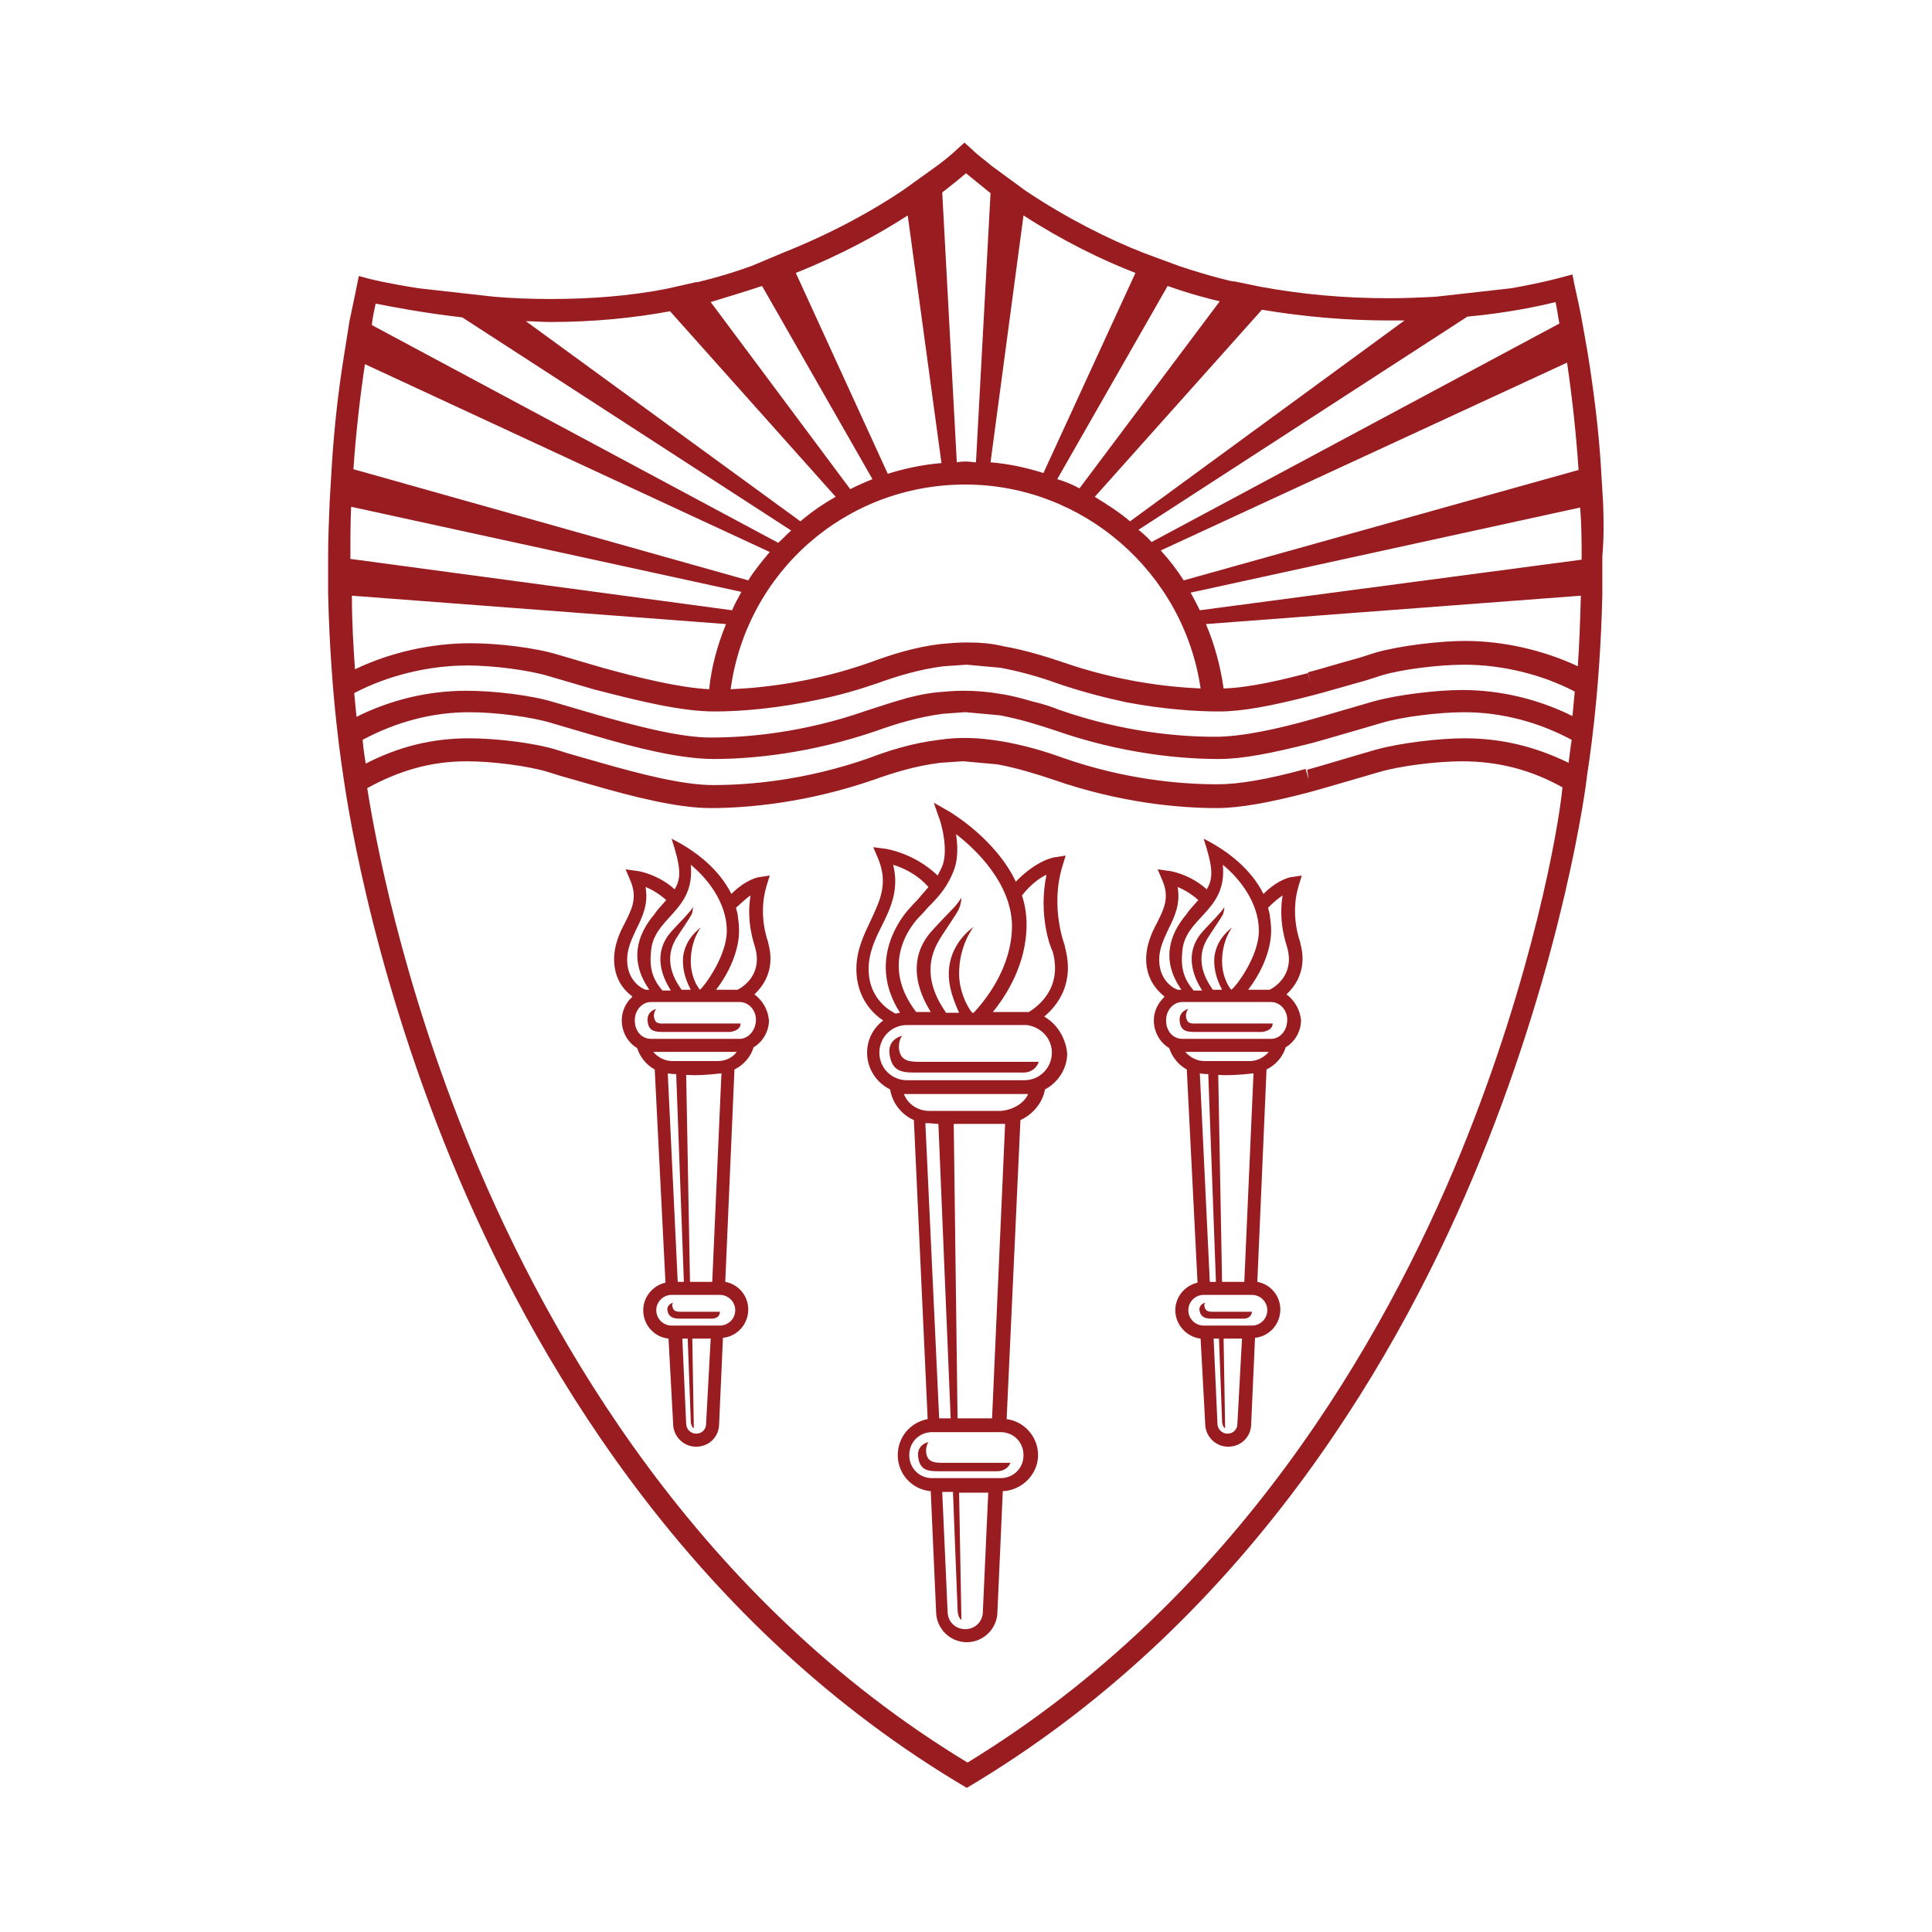 <?xml version="1.0" encoding="utf-8"?>
<!-- Generator: Adobe Illustrator 16.0.0, SVG Export Plug-In . SVG Version: 6.00 Build 0)  -->
<!DOCTYPE svg PUBLIC "-//W3C//DTD SVG 1.1//EN" "http://www.w3.org/Graphics/SVG/1.1/DTD/svg11.dtd">
<svg version="1.1" id="Layer_1" xmlns="http://www.w3.org/2000/svg" xmlns:xlink="http://www.w3.org/1999/xlink" x="0px" y="0px"
	 width="252px" height="252px" viewBox="0 0 252 252" enable-background="new 0 0 252 252" xml:space="preserve">
<g>
	<g>
		<g>
			<path fill="#991D20" d="M95.2,134.6l-8.6,0c-1,0-1.9,0-2.1-1.2c-0.3-1.5,1.1-1.8,1.1-1.8c-0.1,0.1-0.5,0.7-0.2,1.4
				c0.2,0.6,0.8,0.5,1.6,0.5l9.6,0C96.6,134.5,95.2,134.6,95.2,134.6z"/>
			<path fill="#991D20" d="M92.9,172h-4.2c-0.7,0-1.4-0.1-1.6-0.9c-0.3-0.9,0.7-1.2,0.7-1.2c-0.1,0.1-0.2,0.4,0,0.8
				c0.2,0.4,0.6,0.4,1.2,0.4l4.9,0C93.9,172,92.9,172,92.9,172z"/>
			<path fill="#991D20" d="M98.4,129.7c1.4-1.3,2.7-3.5,1.8-6.7l0-0.1c0,0-1.4-3.5-0.2-7.4l0.4-1.3l-1.3,0.2c-0.2,0-1.8,0.3-3.7,2.2
				c-1.6-3.2-4.6-5.6-7.8-7.2c1.2,3.7,1.3,5.1,0.4,6.6c-2.2-2-4.8-2.4-4.9-2.4l-1.5-0.2l0.6,1.4c1,2.3,0.2,3.8-0.7,5.6
				c-0.7,1.3-1.4,2.9-1.4,4.7c0,2.5,1.2,4,2.4,4.9c-0.8,0.7-1.4,1.8-1.4,3.1c0,1.5,0.8,2.9,2,3.6c0.4,1.2,1.2,2.2,2.3,2.8l1.4,27.8
				c-1.7,0.4-2.9,1.9-2.9,3.6c0,1.9,1.4,3.5,3.3,3.7l0.6,11.1c0,1.6,1.3,3,3,3c1.7,0,3-1.3,3-3l0.5-11.2c1.9-0.2,3.3-1.8,3.3-3.7
				c0-1.8-1.3-3.3-3-3.6l1.2-27.7c1.2-0.6,2.1-1.6,2.5-2.9c1.2-0.7,2-2.1,2-3.5C100.2,131.8,99.5,130.5,98.4,129.7z M97.9,116.8
				c-0.6,3.5,0.5,6.4,0.6,6.8c1,3.6-1.7,5.2-2.3,5.5l-0.1,0l-2.7,0c1.7-2.2,3-5.1,3-7.7c0-0.8-0.1-1.5-0.2-2.2l-0.2-0.8
				C96.8,117.7,97.4,117.1,97.9,116.8z M90.1,112.8c2.1,1.7,4.7,4.9,4.7,8.6c0,3.3-2.9,7.2-3.5,7.7c-0.6-0.7-1.2-2.1-1.2-3.7
				c0-2.8,1.3-4.4,1.3-4.4s-2,1.3-2.3,3.8c-0.1,1.2,0.1,2.6,1,4.3h-1.2c-0.3-0.5-2.7-3.4-0.7-6.7c0.3-0.5,1.8-2.7,2-3.1
				c0.2-0.5,0.2-1,0.2-1c-0.2,0.4-0.7,0.9-0.7,0.9c-0.4,0.5-1.8,1.9-2.3,2.5c-2.8,3.4-0.1,7.1,0.1,7.5c-0.1,0-1.1,0-1.1,0
				c-1.2-1.4-1.7-2.8-1.5-4.9C85.1,119.6,90.7,119,90.1,112.8z M81.8,125.2c0-1.5,0.6-2.7,1.2-4c0.8-1.6,1.6-3.3,1.2-5.5
				c0.8,0.3,1.8,0.9,2.7,1.7c-0.6,0.7-1.2,1.3-1.5,1.8c-2.4,2.8-3.3,6.2-0.7,9.9h-0.4C84.3,129.2,81.8,128.3,81.8,125.2z
				 M92.1,185.7c0,0.7-0.5,1.3-1.3,1.3c-0.7,0-1.3-0.6-1.3-1.3l-0.5-11.1h0.7l0.4,10.7c0,0.8,0.4,1,0.4,1l-0.2-11.7l2.4,0
				L92.1,185.7z M95.9,170.9c0,1.1-0.9,2-2,2l-6.3,0c-1.1,0-2-0.9-2-2c0-1.1,0.9-2,2-2l6.3,0C95,168.9,95.9,169.8,95.9,170.9z
				 M87.1,140c0,0,0.4,0.1,1.1,0.1l1,27.1l-0.8,0L87.1,140z M89.5,140.2c1.3,0.1,2.9,0,4.6-0.2l-1.2,27.2l-2.9,0L89.5,140.2z
				 M93.6,138.4l-5.9,0c-1,0-1.9-0.5-2.5-1.2l10.9,0C95.6,137.9,94.7,138.4,93.6,138.4z M96.5,135.5l-11.6,0c-1.1,0-2.1-0.9-2.1-2.4
				c0-1.4,1-2.4,2.1-2.4l11.6,0c1.1,0,2.1,1,2.1,2.3C98.6,134.5,97.5,135.5,96.5,135.5z"/>
		</g>
		<g>
			<path fill="#991D20" d="M164.6,134.6l-8.6,0c-1,0-1.9,0-2.1-1.2c-0.3-1.5,1.1-1.8,1.1-1.8c-0.1,0.1-0.5,0.7-0.2,1.4
				c0.2,0.6,0.8,0.5,1.6,0.5l9.6,0C166,134.5,164.6,134.6,164.6,134.6z"/>
			<path fill="#991D20" d="M162.3,172h-4.2c-0.7,0-1.4-0.1-1.6-0.9c-0.3-0.9,0.7-1.2,0.7-1.2c-0.1,0.1-0.2,0.4,0,0.8
				c0.2,0.4,0.6,0.4,1.2,0.4l4.9,0C163.2,172,162.3,172,162.3,172z"/>
			<path fill="#991D20" d="M167.8,129.7c1.4-1.3,2.7-3.5,1.8-6.7l0-0.1c0,0-1.4-3.5-0.2-7.4l0.4-1.3l-1.3,0.2
				c-0.2,0-1.8,0.3-3.7,2.2c-1.6-3.2-4.6-5.6-7.8-7.2c1.2,3.7,1.3,5.1,0.4,6.6c-2.2-2-4.8-2.4-4.9-2.4l-1.5-0.2l0.6,1.4
				c1,2.3,0.2,3.8-0.7,5.6c-0.7,1.3-1.4,2.9-1.4,4.7c0,2.5,1.3,4,2.4,4.9c-0.8,0.8-1.4,1.8-1.4,3.1c0,1.5,0.8,2.9,2,3.6
				c0.4,1.2,1.2,2.2,2.3,2.8l1.4,27.8c-1.7,0.4-2.9,1.9-2.9,3.6c0,1.9,1.5,3.5,3.3,3.7l0.6,11.1c0,1.6,1.3,3,3,3c1.7,0,3-1.3,3-3
				l0.5-11.2c1.9-0.2,3.3-1.8,3.3-3.7c0-1.8-1.3-3.3-3-3.6l1.2-27.7c1.2-0.6,2.1-1.6,2.5-2.9c1.2-0.7,2-2.1,2-3.5
				C169.6,131.8,168.9,130.5,167.8,129.7z M167.3,116.8c-0.6,3.5,0.5,6.4,0.6,6.8c1,3.6-1.7,5.2-2.3,5.5l-0.1,0l-2.7,0
				c1.7-2.2,3-5.1,3-7.7c0-0.8-0.1-1.5-0.2-2.2l-0.2-0.8C166.1,117.7,166.8,117.1,167.3,116.8z M159.5,112.8
				c2.1,1.7,4.7,4.9,4.7,8.6c0,3.3-2.9,7.2-3.6,7.7c-0.6-0.7-1.2-2.1-1.2-3.7c0-2.8,1.3-4.4,1.3-4.4s-2,1.3-2.3,3.8
				c-0.1,1.2,0.1,2.6,1,4.3h-1.2c-0.3-0.5-2.7-3.4-0.7-6.7c0.3-0.5,1.8-2.7,2-3.1c0.2-0.5,0.2-1,0.2-1c-0.2,0.4-0.7,0.9-0.7,0.9
				c-0.4,0.5-1.8,1.9-2.3,2.5c-2.8,3.4-0.1,7.1,0.1,7.5c-0.1,0-1.1,0-1.1,0c-1.2-1.4-1.7-2.8-1.5-4.9
				C154.4,119.6,160.1,119,159.5,112.8z M151.2,125.2c0-1.5,0.6-2.7,1.2-4c0.8-1.6,1.6-3.3,1.2-5.5c0.8,0.3,1.8,0.9,2.7,1.7
				c-0.6,0.7-1.2,1.3-1.5,1.8c-2.4,2.8-3.3,6.2-0.7,9.9h-0.4C153.7,129.2,151.2,128.3,151.2,125.2z M161.4,185.7
				c0,0.7-0.5,1.3-1.3,1.3c-0.7,0-1.3-0.6-1.3-1.3l-0.5-11.1h0.7l0.4,10.7c0,0.8,0.4,1,0.4,1l-0.2-11.7l2.4,0L161.4,185.7z
				 M165.3,170.9c0,1.1-0.9,2-2,2l-6.3,0c-1.1,0-2-0.9-2-2c0-1.1,0.9-2,2-2l6.3,0C164.4,168.9,165.3,169.8,165.3,170.9z M156.5,140
				c0,0,0.4,0.1,1.1,0.1l1,27.1l-0.8,0L156.5,140z M158.9,140.2c1.3,0.1,2.9,0,4.6-0.2l-1.2,27.2l-2.9,0L158.9,140.2z M163,138.4
				l-5.9,0c-1,0-1.9-0.5-2.5-1.2l10.9,0C164.9,137.9,164,138.4,163,138.4z M165.8,135.5l-11.6,0c-1.1,0-2.1-0.9-2.1-2.4
				c0-1.4,1-2.4,2.1-2.4l11.6,0c1.1,0,2.1,1,2.1,2.3C167.9,134.5,166.9,135.5,165.8,135.5z"/>
		</g>
		<g>
			<path fill="#991D20" d="M136.2,132.6c1.8-1.5,4-4.4,2.7-9.1l0-0.1c0-0.1-2-5-0.3-10.5l0.4-1.3l-1.3,0.2c-0.1,0-2.4,0.3-5.2,3.2
				c-2.6-5.5-8.3-8.9-8.6-9.1l-2.1-1.2l0.8,2.3c0.3,0.9,1,3.7,0.4,5.7c-0.2,0.6-0.5,1.1-0.7,1.5c-3-2.9-6.7-3.5-6.9-3.5l-1.5-0.2
				l0.6,1.4c1.4,3.3,0.3,5.5-0.9,8.1c-0.9,1.9-1.9,3.9-1.9,6.4c0,3.4,1.8,5.6,3.5,6.7c-1.3,1-2.1,2.5-2.1,4.2c0,2.1,1.2,3.9,3,4.8
				c0.3,1.8,1.5,3.3,3.1,4l1.8,39c-2.2,0.4-3.9,2.3-3.9,4.7c0,2.5,1.9,4.5,4.3,4.7l0.7,15.7c0,2.2,1.8,4,4,4c2.2,0,4-1.8,4-4
				l0.7-15.7c2.5-0.1,4.6-2.2,4.6-4.7c0-2.4-1.8-4.4-4.1-4.7l1.8-39c1.7-0.8,2.9-2.3,3.2-4c1.7-0.9,2.9-2.7,2.9-4.7
				C139,135.3,137.8,133.5,136.2,132.6z M136.5,114.1c-1.1,5.2,0.5,9.5,0.8,10c1.3,4.7-1.8,7.1-3.1,7.9c-0.2,0-0.4,0-0.5,0l-4.2,0
				c1.8-2.2,4.4-6.3,4.4-11.4c0-1.3-0.2-2.6-0.6-3.8C134.4,115.4,135.6,114.5,136.5,114.1z M124.5,113.3c0.5-1.5,0.4-3.2,0.2-4.5
				c2.6,2,7.2,6.4,7.3,11.9c0,5.6-3.6,9.9-5,11.4l-0.2,0c-0.8-1-1.7-3-1.7-5.1c0-3.8,1.9-6.1,1.9-6.1s-2.8,1.8-3.2,5.3
				c-0.2,1.7,0.2,3.5,1.3,5.9h-1.7c-0.5-0.8-3.6-4.8-1-9.3c0.4-0.8,2.5-3.7,2.7-4.3c0.3-0.7,0.3-1.4,0.3-1.4
				c-0.3,0.5-0.9,1.2-0.9,1.2c-0.6,0.6-2.6,2.7-3.2,3.4c-3.8,4.6-0.2,9.7,0.1,10.3l-1.9,0c-5.3-6.9,0.3-12.3,0.5-12.5l0.1-0.1
				c0.4-0.4,0.7-0.8,1-1.1C122.6,116.8,123.7,115.5,124.5,113.3z M113.3,126.4c0-2.1,0.8-3.8,1.7-5.6c1.2-2.4,2.3-4.8,1.5-8
				c1.3,0.4,3.1,1.2,4.6,2.9c-0.4,0.5-0.8,0.9-1.2,1.4c-0.3,0.4-0.7,0.7-1.1,1.2c-0.5,0.5-6.1,6.5-1.4,13.8c-0.2,0-0.4,0.1-0.6,0.1
				C116.4,132,113.3,130.5,113.3,126.4z M122.4,146.6L124,185l-1.5,0l-1.8-38.5c0.1,0,0.3,0,0.4,0L122.4,146.6z M128.2,210.2
				c0,1.3-1,2.3-2.3,2.3c-1.3,0-2.3-1-2.3-2.3l-0.7-15.6l1.4,0l0.6,15.3c0,1.1,0.5,1.4,0.5,1.4l-0.3-16.6l3.8,0L128.2,210.2z
				 M133.5,189.8c0,1.7-1.3,3-3,3l-8.9,0c-1.7,0-3-1.3-3-3c0-1.7,1.3-3,3-3l8.9,0C132.2,186.8,133.5,188.1,133.5,189.8z M129.4,185
				l-4.5,0l-0.5-38.4l6.1,0c0.2,0,0.4,0,0.6,0L129.4,185z M130.5,144.9l-9.3,0c-1.5,0-2.8-0.9-3.3-2.2c0.1,0,0.3,0,0.4,0l15.3,0
				c0.2,0,0.3,0,0.5,0C133.6,143.9,132.1,144.8,130.5,144.9z M133.6,140.9l-15.3,0c-2,0-3.6-1.6-3.6-3.6c0-2,1.6-3.6,3.6-3.6l15.3,0
				c0.3,0,0.5,0,0.8,0.1l0,0c0,0,0,0,0,0c1.6,0.4,2.8,1.8,2.8,3.5C137.2,139.3,135.6,140.9,133.6,140.9z"/>
			<path fill="#991D20" d="M117.4,137.4c-0.4-1.1,0.1-2.2,0.3-2.3c0,0-2.2,0.4-1.6,2.8c0.4,1.9,1.7,2,3.3,2l13.9,0
				c0,0,1.6,0.2,2.2-1.4l-15.5,0C118.7,138.5,117.8,138.4,117.4,137.4z"/>
			<path fill="#991D20" d="M120.9,189.9c-0.3-0.9,0.1-1.7,0.2-1.8c0,0-1.7,0.3-1.3,2.2c0.3,1.5,1.3,1.6,2.6,1.6l7.6,0
				c0,0,1.3,0.1,1.8-1.1l-8.9,0C121.9,190.8,121.2,190.7,120.9,189.9z"/>
		</g>
	</g>
	<path fill="#991D20" d="M209.1,65.6l-0.3-5c-0.3-4.6-0.9-9.5-1.7-14.5l-0.6-3.4c-0.3-1.8-0.7-3.6-1.1-5.4l-0.3-1.5l-1.5,0.4
		c0,0-2.5,0.7-6.5,1.4l-9.8,1.1c-1.9,0.1-4,0.2-6.2,0.2c-5.7,0-11.3-0.5-16.7-1.5l-3.4-0.7c-0.1,0-0.1,0-0.2,0c-0.1,0-2.8-0.6-7-2
		l-4.6-1.7c-4.6-1.8-10-4.5-15.4-8.1l-4.5-3.3c-0.8-0.7-1.7-1.3-2.5-2.1l-1-0.9l-1,0.9c0,0-0.8,0.8-2.4,2l-4.6,3.3
		c-3.7,2.5-9,5.5-15.5,8.1L98,34.7c-2.2,0.8-4.5,1.5-7,2.1c-0.1,0-0.1,0-0.2,0l-4,0.9c-4.7,0.9-9.7,1.3-15,1.3
		c-2.6,0-5.1-0.1-7.4-0.3l-9.8-1.1c-3.9-0.6-6.3-1.2-6.3-1.2L46.8,36l-0.3,1.5c-0.3,1.5-0.6,2.9-0.9,4.3l-0.7,4.4
		c-0.8,4.9-1.3,9.6-1.6,14.2l-0.3,5c-0.1,2.5-0.2,4.8-0.2,7.1l0,4.9c0.3,13.7,1.9,23.2,2,24c0.2,1.2,3.1,23.3,14.1,50
		c10.3,25,30.1,59.3,65.7,80.9l1.5,0.9l1.5-0.9c35.6-21.7,55.3-56,65.5-81.1c10.9-26.7,13.8-48.8,13.9-50c0.1-0.8,1.7-10.1,2-23.7
		l0-4.9C209.2,70.3,209.2,68,209.1,65.6z M170.7,101.7l-0.4-1.4c-5.1,1.4-8.8,2-11.5,2c0,0,0,0,0,0c-4.7,0-12.1-0.6-20.3-3.5
		c-2.2-0.8-4.9-1.6-7.8-2.1c-3-0.5-5.5-0.6-8.2-0.2c-3.4,0.4-6.6,1.4-9.2,2.4c-8.3,2.9-15.6,3.5-20.3,3.5c0,0,0,0,0,0
		c-4,0-9.7-1.5-14.6-2.9l-0.4,1.4l0.4-1.4c-1.4-0.4-2.8-0.8-4.2-1.2l-1.6-0.5c-2.9-0.9-7.9-1.5-11.4-1.5c0,0,0,0,0,0
		c-4.9,0-9.2,1.1-13.5,3.3c-0.1-0.7-0.3-1.8-0.4-3.1c4.3-2.3,9-3.6,13.9-3.6c0,0,0,0,0.1,0c3.3,0,8,0.6,10.6,1.4l5.8,1.7l0.4-1.4
		l-0.4,1.4c5.4,1.6,11.1,3,15.4,3c0,0,0,0,0,0c4.9,0,12.6-0.7,21.3-3.7c2.5-0.9,5.5-1.8,8.6-2.2l2.8-0.2c0.1,0,0.1,0,0.2,0l4.4,0.4
		c2.7,0.5,5.2,1.3,7.3,2c8.6,3,16.3,3.7,21.2,3.7c0,0,0.1,0,0.1,0c3,0,6.7-0.7,12.2-2.1c2.2-0.6,4.5-1.3,6.6-1.9l2.4-0.7
		c2.6-0.8,7.5-1.4,10.8-1.4c0,0,0,0,0,0c4.9,0,9.7,1.3,14,3.6c-0.2,1.3-0.3,2.3-0.4,3c-4.3-2.1-8.7-3.2-13.6-3.2c0,0,0,0,0,0
		c-3.2,0-8.4,0.6-11.6,1.5l-2.4,0.7c-2.1,0.6-4.3,1.3-6.5,1.9L170.7,101.7z M93.2,92.8C93.2,92.8,93.2,92.8,93.2,92.8
		c3.5,0,8.3-0.4,13.8-1.6c2.4-0.5,4.9-1.2,7.5-2.1c2.5-0.9,5.4-1.8,8.6-2.2l3-0.2l4.4,0.4c2.7,0.5,5.4,1.3,7.3,2
		c3.2,1.1,6.3,1.9,9.1,2.5c4.8,0.9,9,1.2,12.1,1.2c0,0,0,0,0,0c3,0,6.8-0.7,12.2-2.1c2.3-0.6,4.6-1.3,6.8-1.9l2.2-0.7
		c2.6-0.8,7.5-1.4,10.8-1.4c0,0,0,0,0,0c5,0,10.2,1.3,14.4,3.5c-0.1,1.2-0.2,2.2-0.3,3.2c-4.4-2.2-9.4-3.4-14.4-3.4c0,0,0,0,0,0
		c-3.2,0-8.4,0.6-11.6,1.5l-2.4,0.7c-2.1,0.6-4.4,1.3-6.6,1.9c-3.3,0.9-8,2-11.6,2c-4.7,0-12-0.6-20.3-3.5c-1-0.4-2.2-0.8-3.5-1.1
		c-1.4-0.4-2.8-0.8-4.3-1c-1.7-0.3-3.2-0.4-4.8-0.4c-1.1,0-2.3,0.1-3.4,0.2v0c-1.8,0.2-3.5,0.6-5.1,1.1c-1.4,0.4-2.8,0.9-4.1,1.3
		c-8.3,2.9-15.6,3.5-20.3,3.5c0,0,0,0,0,0c-4,0-9.7-1.5-14.6-2.9l-5.8-1.7c-2.9-0.9-7.8-1.5-11.4-1.5c0,0,0,0-0.1,0
		c-5,0-9.9,1.2-14.3,3.4c-0.1-1-0.2-2-0.3-3.1c4.4-2.3,9.7-3.6,14.8-3.6c0,0,0,0,0,0c3.3,0,8,0.6,10.6,1.4l5.8,1.7l0.4-1.4l-0.4,1.4
		C83.2,91.4,88.8,92.8,93.2,92.8z M126.1,83.8l0,0.2L126.1,83.8c-1.2,0-2.3,0.1-3.4,0.2v0c-3.4,0.4-6.5,1.4-9.2,2.4
		c-7.1,2.5-13.5,3.3-18.2,3.5c2.1-15.3,15-26.7,30.6-26.7c0,0,0,0,0,0c15.4,0,28.5,11.5,30.7,26.6c-4.6-0.2-11-1-17.9-3.4
		c-2.1-0.7-4.9-1.6-7.8-2.1l0,0.1l0-0.1C129.3,83.9,127.7,83.8,126.1,83.8z M171,89.2l-0.4-1.4c-3.1,0.8-7.5,1.9-11,2
		c-0.4-2.9-1.2-5.8-2.3-8.4l48.9-3.7c-0.1,3.4-0.2,6.5-0.4,9.2c-4.5-2.1-9.7-3.3-14.7-3.3c0,0,0,0,0,0c-3.2,0-8.4,0.6-11.6,1.5
		l-2.2,0.7c-2.2,0.6-4.5,1.3-6.7,1.9L171,89.2z M206.3,73l-49.8,6.6c-0.4-0.8-0.8-1.6-1.2-2.3l50.8-11.1
		C206.3,68.5,206.3,70.8,206.3,73z M204.4,47.3c0.7,4.8,1.2,9.5,1.5,14l-51.5,14.4c-0.9-1.4-1.9-2.7-3-3.9L204.4,47.3z M191.4,41.3
		c5.4-0.5,9.5-1.4,11.5-1.9c0.2,0.9,0.3,1.8,0.5,2.8l-53.2,28.5c-0.5-0.6-1.1-1.1-1.7-1.6L191.4,41.3z M164.6,40.4
		c5.4,0.9,10.9,1.4,16.6,1.4c0.7,0,1.3,0,2,0L147.4,68c-1.4-1.2-3-2.2-4.6-3.2L164.6,40.4z M152.3,37.3c3.1,1.1,5.5,1.7,6.8,2
		l-18.3,24.4c-0.9-0.5-1.9-0.9-2.9-1.2L152.3,37.3z M133.5,28.1c5.1,3.3,10.2,5.8,14.6,7.5l-12,26.1c-2.2-0.7-4.5-1.2-6.9-1.4
		L133.5,28.1z M126,22.6c1.1,0.9,2.2,1.8,3.2,2.6l-1.9,35.1c-0.4,0-0.8-0.1-1.2-0.1c0,0,0,0,0,0c-0.4,0-0.8,0-1.3,0.1l-1.9-35.2
		C124.2,24.1,125.3,23.2,126,22.6z M118.4,28.1l4.4,32.3c-2.4,0.2-4.8,0.7-7,1.4l-12-26.2C109.8,33.2,114.7,30.5,118.4,28.1z
		 M99.4,37.3l14.4,25.2c-1,0.4-1.9,0.8-2.9,1.3L92.7,39.4C95,38.7,97.3,38,99.4,37.3z M71.8,42c5.5,0,10.7-0.5,15.6-1.4L109,64.8
		c-1.6,0.9-3.2,2-4.6,3.2L68.6,41.9C69.7,41.9,70.7,42,71.8,42z M49,39.6c2,0.4,6.1,1.2,11.3,1.8l42.9,27.8
		c-0.6,0.5-1.1,1.1-1.7,1.6l-53-28.4C48.6,41.4,48.8,40.5,49,39.6z M47.6,47.5L100.4,72c-1,1.2-2,2.4-2.8,3.7L46.1,61.2
		C46.4,56.8,46.9,52.2,47.6,47.5z M45.8,66.1l50.9,11.1c-0.4,0.8-0.9,1.6-1.2,2.4l-49.8-6.7C45.7,70.7,45.7,68.4,45.8,66.1z
		 M94.7,81.4c-1.1,2.7-1.9,5.5-2.2,8.5c-3.9-0.2-9.2-1.5-13.9-2.8l-5.8-1.7c-2.9-0.9-7.8-1.5-11.4-1.5c0,0,0,0,0,0
		c-5.2,0-10.5,1.2-15.1,3.4c-0.2-2.9-0.4-6.1-0.4-9.6L94.7,81.4z M190.6,150.2c-10.1,24.7-29.5,58.4-64.4,79.7
		c-35-21.2-54.4-54.9-64.6-79.5c-9.4-22.7-12.8-41.9-13.7-47.6c4.2-2.3,8.3-3.5,13-3.5c0,0,0,0,0,0c3.3,0,8,0.6,10.6,1.4l1.6,0.5
		c1.4,0.4,2.8,0.8,4.2,1.2v0c5.2,1.5,11,3,15.4,3c0,0,0,0,0,0c4.9,0,12.6-0.7,21.3-3.7c2.5-0.9,5.4-1.8,8.6-2.2l2.9-0.2
		c0.1,0,0.1,0,0.2,0l4.4,0.4c2.7,0.5,5.2,1.3,7.3,2c8.6,3,16.3,3.7,21.3,3.7c0,0,0,0,0,0c3,0,6.9-0.7,12.2-2.1v0
		c2.2-0.6,4.5-1.3,6.6-1.9l2.4-0.7c2.7-0.8,7.5-1.4,10.8-1.4c0,0,0,0,0,0c4.7,0,9,1.1,13.1,3.4C203.3,108,199.9,127.4,190.6,150.2z"
		/>
</g>
</svg>
